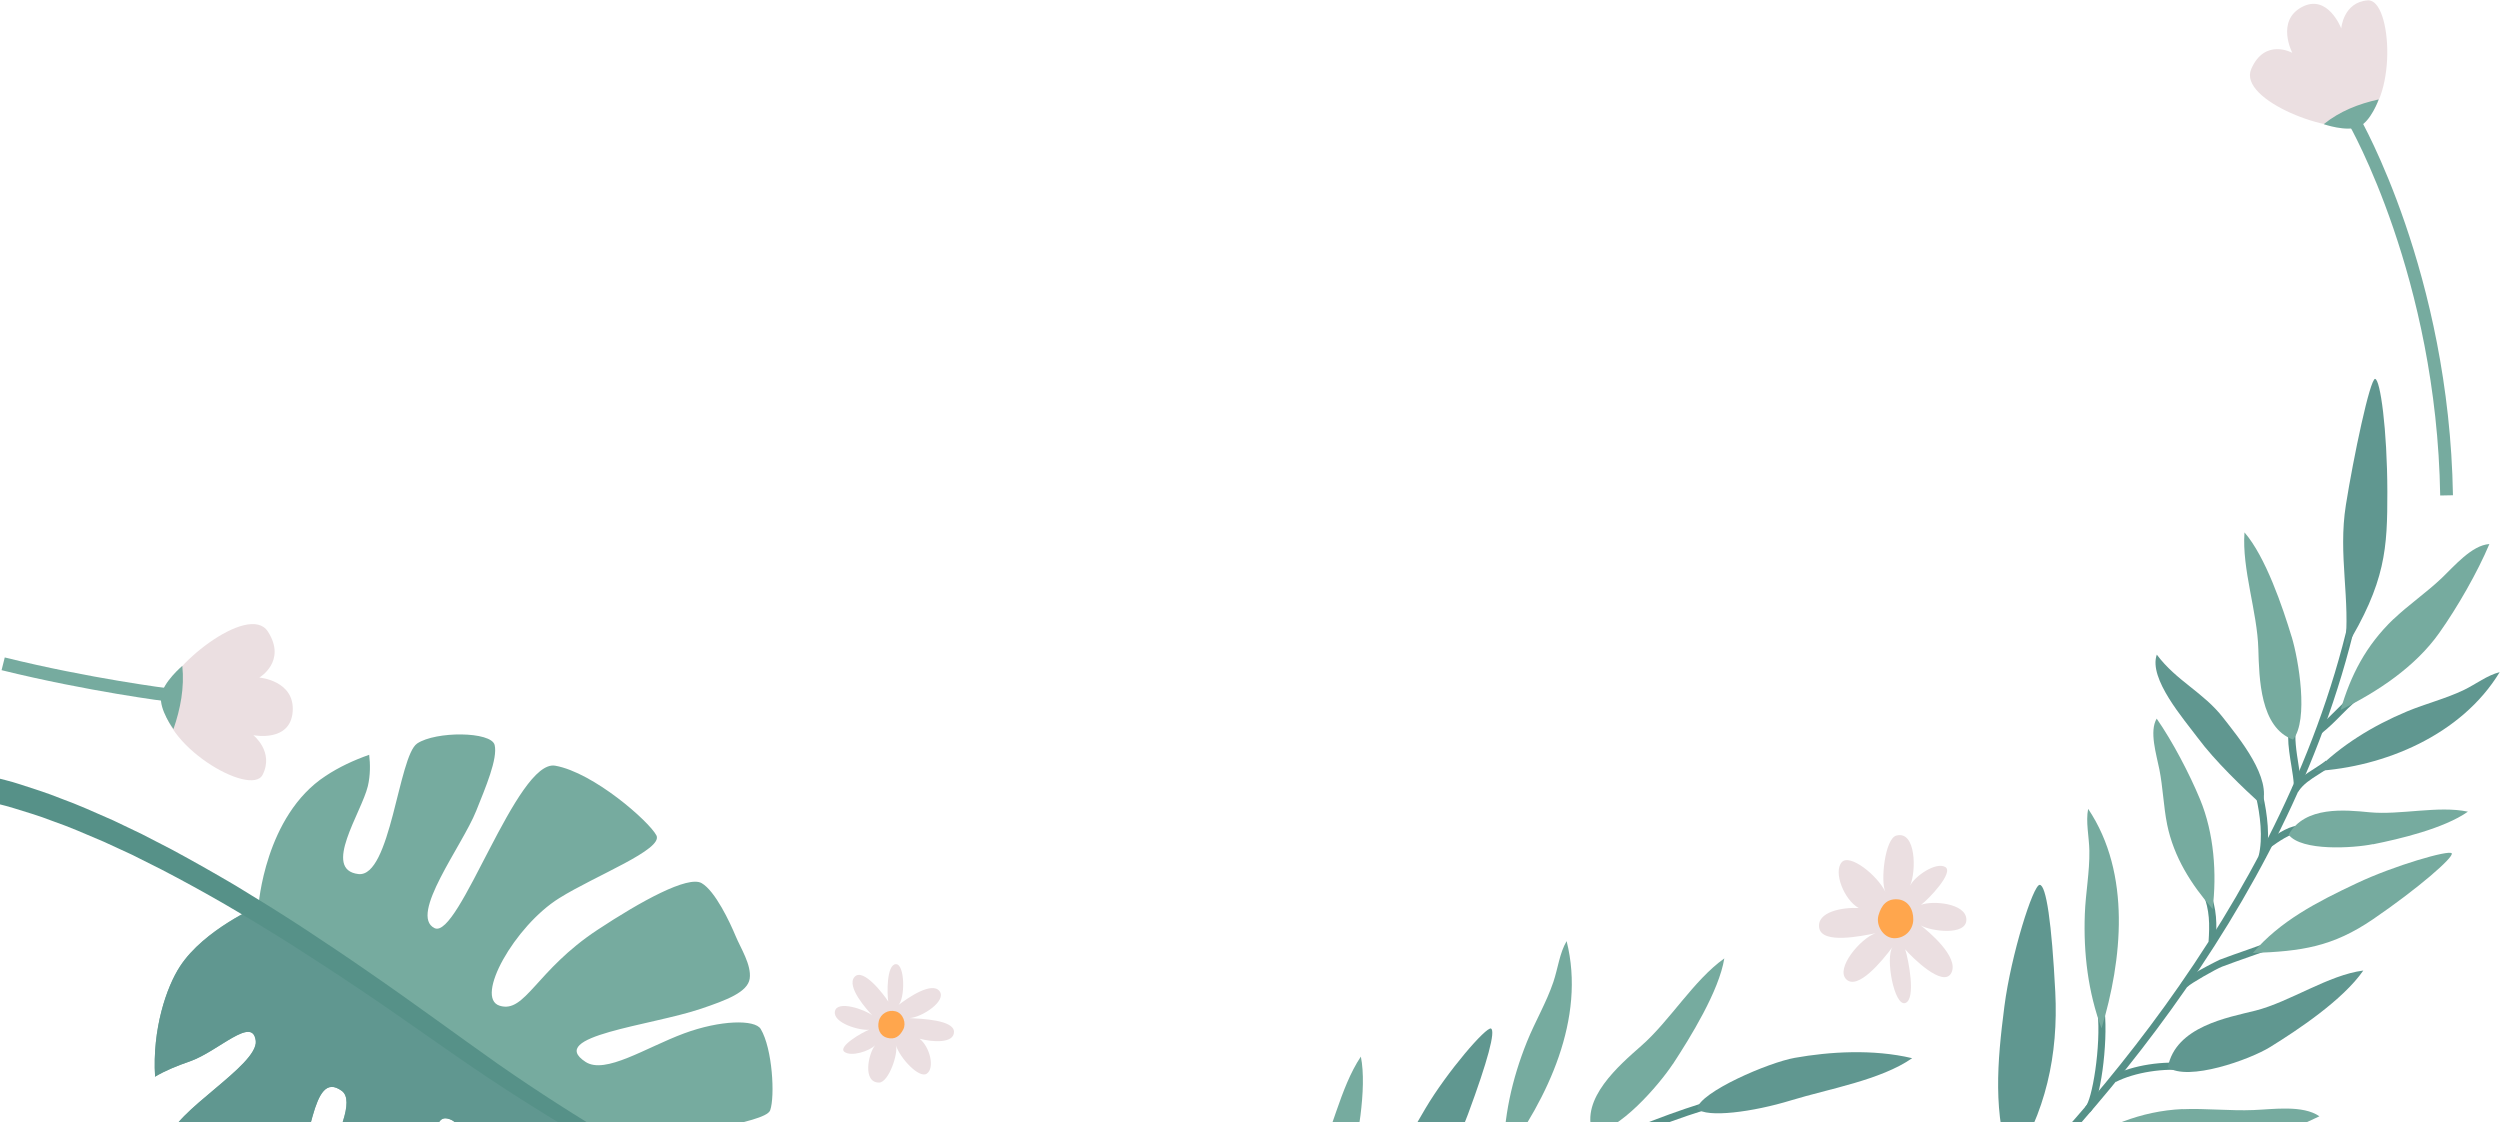 <svg width="3745" height="1681" viewBox="0 0 3745 1681" fill="none" xmlns="http://www.w3.org/2000/svg">
<path d="M434.938 1767.34C468.186 1723.45 464.88 1599.68 511.905 1634.02C551.215 1662.67 413.997 1848.69 434.203 1875.69C454.593 1902.68 581.707 1954.29 597.138 1939.23C612.568 1924.17 592.729 1876.79 623.773 1821.88C660.511 1757.06 639.203 1668.18 670.431 1675.52C701.658 1682.87 694.494 1733.92 688.065 1778.73C682.003 1820.78 656.47 1947.86 681.636 1957.78C706.801 1967.69 819.588 1967.69 829.875 1954.84C840.161 1941.98 834.65 1892.77 835.569 1858.79C836.671 1816.92 784.503 1756.69 814.077 1746.41C843.651 1736.31 853.203 1781.85 860.367 1816.01C866.98 1847.96 869.185 1937.21 895.452 1942.53C921.72 1947.86 1005.12 1917.19 1013.75 1905.62C1022.38 1894.05 961.03 1812.88 982.889 1814.17C1002.73 1815.45 1016.32 1862.65 1036.71 1895.89C1075.47 1878.63 1106.15 1860.26 1122.68 1843.37C1144.54 1820.96 1153.91 1770.65 1154.64 1710.23C1125.62 1719.59 1040.57 1744.75 1020.91 1721.06C999.054 1694.62 1146.37 1684.15 1153.72 1663.22C1161.07 1642.28 1157.21 1571.03 1139.58 1541.46C1130.94 1526.96 1079.14 1527.88 1024.59 1548.08C967.276 1569.38 906.474 1609.96 877.083 1590.68C817.384 1551.75 974.623 1536.69 1050.49 1510.98C1087.78 1498.31 1120.11 1486.37 1123.05 1465.99C1125.99 1445.6 1109.45 1420.26 1101.92 1402.08C1093.47 1381.7 1071.43 1334.69 1051.04 1322.93C1030.65 1311.18 959.928 1350.11 895.085 1392.9C802.872 1453.68 786.707 1518.51 748.499 1506.57C710.292 1494.82 771.093 1387.02 837.59 1345.52C892.146 1311.36 994.462 1272.43 983.257 1251.31C972.052 1230.2 889.207 1157.29 831.712 1147.01C774.216 1136.91 687.514 1408.14 650.959 1390.33C612.016 1371.23 692.473 1266.92 713.23 1214.95C727.191 1180.06 745.928 1136.36 740.968 1115.97C735.825 1095.59 652.98 1095.04 624.875 1113.77C596.954 1132.5 585.198 1314.85 536.887 1309.34C482.147 1302.92 541.479 1217.34 551.031 1177.67C554.889 1161.33 554.705 1144.8 553.052 1130.66C530.09 1138.74 507.863 1149.03 487.657 1162.43C396.73 1221.93 387.178 1357.09 387.178 1357.09C387.178 1357.09 305.803 1392.17 269.799 1447.26C249.41 1478.29 227.918 1541.46 232.327 1612.9C247.94 1603.53 266.309 1596.19 284.862 1589.76C327.295 1574.89 379.28 1520.53 383.504 1559.28C387.362 1595.82 257.492 1666.71 254.186 1706.19C253.451 1714.82 261.901 1723.64 266.677 1732.08C291.108 1775.97 368.993 1854.39 387.362 1848.33C409.038 1841.16 400.037 1814.17 435.673 1767.34L434.938 1767.34Z" fill="#76AB9F"/>
<path d="M231.775 1613.08C247.389 1603.72 265.758 1596.37 284.311 1589.95C326.744 1575.07 378.729 1520.71 382.953 1559.46C386.811 1596.01 256.941 1666.89 253.635 1706.37C252.9 1715 261.35 1723.82 266.126 1732.27C290.557 1776.16 368.442 1854.57 386.811 1848.51C408.487 1841.35 399.486 1814.35 435.122 1767.52C468.37 1723.63 465.063 1599.86 512.088 1634.2C551.398 1662.85 414.181 1848.88 434.387 1875.87C454.777 1902.87 581.891 1954.47 597.321 1939.41C612.751 1924.35 592.913 1876.97 623.957 1822.07C660.695 1757.24 639.387 1668.36 670.614 1675.7C701.842 1683.05 694.678 1734.1 688.249 1778.91C682.187 1820.96 656.654 1948.04 681.819 1957.96C706.985 1967.88 819.771 1967.88 830.058 1955.02C840.345 1942.17 834.834 1892.95 835.753 1858.98C836.855 1817.11 784.686 1756.87 814.261 1746.59C843.835 1736.49 853.387 1782.03 860.551 1816.19C867.164 1848.14 869.368 1937.39 895.636 1942.72C921.904 1948.04 1005.3 1917.37 1013.93 1905.81C1022.57 1894.24 961.214 1813.07 983.073 1814.35C1002.91 1815.64 1016.51 1862.83 1036.89 1896.07C1075.65 1878.81 1106.33 1860.45 1122.86 1843.55C1127.82 1838.41 1132.05 1831.8 1135.72 1823.9C1004.75 1773.4 785.605 1635.86 688.249 1569.01C586.484 1499.23 568.849 1471.31 387.178 1357.46C387.178 1357.46 305.803 1392.53 269.799 1447.62C249.41 1478.66 227.918 1541.83 232.326 1613.27L231.775 1613.08Z" fill="#609790"/>
<path d="M1087.78 1815.82C1087.78 1815.82 1013.57 1782.77 907.944 1723.08C855.041 1693.33 794.606 1656.61 731.233 1614.55C667.859 1572.32 603.2 1524.94 536.336 1480.31C503.088 1457.91 469.289 1436.05 436.04 1414.75C402.609 1393.63 369.36 1373.62 337.031 1354.7C304.517 1335.97 272.739 1318.53 242.246 1302.73C226.816 1295.02 211.937 1287.67 197.609 1280.33C182.914 1273.53 168.769 1267.11 155.36 1260.86C127.99 1249.11 102.824 1238.27 80.047 1230.38C57.453 1221.56 37.246 1215.87 20.898 1210.73C4.366 1205.59 -8.86 1203.02 -17.677 1200.63C-26.678 1198.43 -31.454 1197.32 -31.454 1197.32L-32.74 1196.96C-42.843 1194.39 -48.905 1184.28 -46.517 1174.18C-43.945 1164.08 -33.842 1158.02 -23.739 1160.41L-23.555 1160.41C-23.555 1160.41 -18.596 1161.7 -9.227 1164.08C0.141 1166.84 14.101 1169.59 31.185 1175.29C48.268 1180.98 69.209 1187.22 92.354 1196.59C115.866 1205.04 141.583 1216.61 169.504 1228.91C183.281 1235.52 197.609 1242.32 212.488 1249.48C227.183 1257.01 242.246 1264.9 257.676 1272.8C288.353 1289.33 320.499 1307.51 353.196 1326.79C385.709 1346.44 419.141 1367.19 452.389 1388.86C485.637 1410.71 519.252 1433.12 552.501 1456.26C618.997 1501.98 684.207 1550.28 745.377 1593.43C807.097 1636.41 866.429 1674.05 918.23 1704.72C1021.83 1766.24 1094.39 1800.4 1094.39 1800.4C1098.62 1802.42 1100.27 1807.19 1098.43 1811.41C1096.59 1815.45 1091.64 1817.29 1087.59 1815.45L1087.78 1815.82Z" fill="#569188"/>
<path d="M2334.67 1741.08C2363.33 1714.63 2381.33 1692.41 2388.5 1674.79L2398.78 1678.83C2391.07 1697.92 2371.96 1721.61 2342.21 1749.16L2334.67 1741.08Z" fill="#569188"/>
<path d="M1716.37 2102.48C1748.51 2082.65 1782.31 2061.35 1817.77 2039.31C2057.67 1889.09 2356.17 1702.15 2592.94 1640.26L2595.7 1650.91C2360.39 1712.25 2062.63 1898.83 1823.46 2048.49C1788.19 2070.71 1754.21 2091.83 1722.06 2111.66L1716.18 2102.3L1716.37 2102.48Z" fill="#569188"/>
<path d="M2233.46 1540.73C2240.62 1544.22 2228.68 1589.21 2199.11 1668.91C2172.29 1741.08 2129.67 1801.13 2065.38 1843.37C2069.79 1776.34 2099.92 1720.33 2135.18 1660.64C2167.88 1605.37 2226.48 1537.42 2233.64 1540.73L2233.46 1540.73Z" fill="#609790"/>
<path d="M2022.21 1758.16C2014.13 1793.79 1982.17 1882.12 1945.98 1896.26C1911.08 1855.12 1947.27 1788.83 1968.39 1749.16C1995.4 1698.66 2006.97 1629.98 2038.56 1582.78C2048.3 1631.26 2032.68 1711.33 2022.21 1758.16Z" fill="#76AB9F"/>
<path d="M2505.69 1594.17C2485.67 1624.65 2424.5 1695.9 2385.74 1696.46C2367.55 1645.77 2424.87 1596.37 2458.66 1566.62C2501.65 1528.98 2536.92 1468.56 2583.02 1435.69C2575.13 1484.54 2532.14 1553.95 2505.87 1594.17L2505.69 1594.17Z" fill="#76AB9F"/>
<path d="M2688.65 1584.62C2649.15 1591.6 2546.65 1635.86 2542.24 1660.83C2556.76 1674.97 2626.01 1665.79 2682.95 1648.34C2739.35 1631.08 2817.23 1618.04 2864.44 1585.17C2805.66 1571.21 2740.45 1575.44 2688.65 1584.62Z" fill="#609790"/>
<path d="M2252.56 1734.1C2251.83 1674.97 2264.87 1616.39 2287.46 1560.38C2299.59 1530.26 2316.49 1501.98 2326.96 1470.95C2333.75 1450.75 2336.33 1427.42 2346.8 1409.79C2376.19 1526.22 2317.41 1646.51 2252.75 1734.1L2252.56 1734.1Z" fill="#76AB9F"/>
<path d="M2904.67 1883.4C3090.38 1714.64 3417.17 1365.91 3519.12 927.191L3529.59 929.578C3427.09 1371.23 3098.65 1721.8 2912.02 1891.3L2904.85 1883.4L2904.67 1883.4Z" fill="#569188"/>
<path d="M3470.99 1090.08C3481.46 1082 3490.46 1072.82 3500.01 1063.27C3506.63 1056.66 3513.24 1050.05 3520.22 1043.62L3527.38 1051.7C3520.4 1057.94 3513.97 1064.37 3507.54 1070.8C3498.18 1080.35 3488.44 1090.08 3477.42 1098.71L3470.81 1090.26L3470.99 1090.08Z" fill="#569188"/>
<path d="M3427.64 1103.85C3427.64 1097.42 3428.19 1091.36 3429.66 1086.04L3440.13 1088.79C3436.27 1103.3 3440.13 1126.07 3443.25 1146.27C3444.9 1156.74 3446.56 1166.47 3446.93 1174.37L3436.09 1174.92C3435.72 1167.57 3434.25 1158.03 3432.6 1147.93C3430.21 1133.42 3427.64 1117.62 3427.64 1103.85Z" fill="#569188"/>
<path d="M3396.23 1259.58C3413.49 1247.46 3432.78 1235.15 3446.01 1237.17L3444.35 1247.83C3433.7 1246.17 3410.19 1262.88 3402.47 1268.39L3396.23 1259.58Z" fill="#569188"/>
<path d="M3433.7 1180.06C3442.7 1166.66 3455.19 1158.76 3467.13 1151.23C3472.83 1147.56 3478.7 1143.89 3484.21 1139.48L3490.83 1147.93C3484.95 1152.52 3478.7 1156.56 3472.83 1160.23C3461.25 1167.58 3450.42 1174.37 3442.7 1185.94L3433.7 1179.88L3433.7 1180.06Z" fill="#569188"/>
<path d="M3379.88 1194.94L3390.35 1192.55C3396.04 1218.26 3401.37 1255.35 3393.84 1285.29L3383.37 1282.72C3390.35 1254.8 3385.39 1219.54 3379.88 1194.94Z" fill="#569188"/>
<path d="M3299.97 1338.36L3309.89 1334.14C3321.28 1361.32 3320.91 1385.19 3319.26 1411.27L3308.42 1410.53C3310.08 1385.74 3310.44 1363.15 3299.97 1338.36Z" fill="#569188"/>
<path d="M3266.72 1474.99C3268.01 1465.25 3324.4 1438.08 3324.95 1437.71C3338.55 1432.57 3352.32 1427.79 3365.92 1423.02C3379.69 1418.24 3393.47 1413.28 3407.06 1408.33L3410.92 1418.43C3397.33 1423.57 3383.55 1428.34 3369.59 1433.3C3356 1438.08 3342.41 1442.85 3328.81 1447.99C3319.26 1451.66 3280.69 1473.7 3276.83 1478.29L3272.97 1475.35L3269.11 1480.68L3266.72 1475.17L3266.72 1474.99ZM3277.38 1475.17C3277.38 1473.89 3276.46 1472.6 3275.36 1471.87L3273.15 1474.99L3277.38 1475.35L3277.38 1475.17Z" fill="#569188"/>
<path d="M3123.81 1657.89C3133.73 1649.63 3147.69 1566.99 3142.18 1516.12L3152.84 1515.02C3157.8 1561.85 3146.59 1652.75 3130.79 1666.16L3123.81 1657.89Z" fill="#569188"/>
<path d="M3164.41 1611.25C3194.9 1595.64 3241.01 1588.48 3279.03 1593.25L3277.75 1603.9C3242.29 1599.31 3197.84 1606.29 3169.37 1620.8L3164.41 1611.25Z" fill="#569188"/>
<path d="M3557.88 567.624C3565.59 567.991 3576.06 642.916 3576.25 736.572C3576.25 821.414 3574.22 871.731 3512.69 972.182C3521.51 897.257 3502.03 832.432 3514.16 756.222C3525.36 685.888 3550.16 567.073 3558.06 567.441L3557.88 567.624Z" fill="#609790"/>
<path d="M3055.48 1325.5C3065.21 1325.87 3073.48 1382.25 3078.81 1486.01C3083.58 1580.03 3064.48 1667.99 3012.5 1746.41C2985.13 1668.91 2991.74 1591.6 3002.58 1507.49C3012.68 1429.63 3045.74 1325.14 3055.48 1325.5Z" fill="#609790"/>
<path d="M3672.68 1278.31C3676.17 1284 3622.17 1331.01 3554.94 1376.92C3494.13 1418.43 3447.66 1425.04 3374.73 1427.61C3415.51 1379.86 3469.89 1351.58 3530.32 1323.12C3586.16 1296.67 3669.19 1272.62 3672.68 1278.31Z" fill="#76AB9F"/>
<path d="M3432.97 954.002C3443.25 987.975 3458.68 1078.33 3434.99 1107.89C3385.57 1089.9 3384.29 1016.26 3383 972.366C3381.53 916.539 3358.2 852.633 3362.24 797.541C3393.84 833.902 3419.37 909.377 3432.97 954.186L3432.97 954.002Z" fill="#76AB9F"/>
<path d="M3554.75 1264.54C3524.81 1270.6 3447.84 1275.37 3428.37 1250.39C3452.8 1206.87 3513.42 1213.3 3549.61 1216.79C3595.53 1221.2 3652.48 1206.51 3696.93 1215.87C3660.93 1241.21 3594.25 1256.82 3554.94 1264.72L3554.75 1264.54Z" fill="#76AB9F"/>
<path d="M3401 1568.28C3370.33 1587.38 3277.56 1620.43 3247.44 1598.76C3259.01 1537.61 3337.63 1524.2 3378.59 1513.92C3430.58 1500.7 3488.07 1460.48 3540.24 1453.87C3509.56 1498.13 3441.6 1543.12 3401 1568.28Z" fill="#609790"/>
<path d="M3585.43 927.558C3607.29 906.623 3635.03 887.524 3657.62 866.039C3676.36 848.226 3702.81 816.64 3729.08 814.987C3711.26 857.408 3680.95 910.112 3654.13 947.942C3618.31 998.81 3561.37 1036.46 3506.26 1063.45C3521.14 1011.85 3544.1 967.04 3585.43 927.374L3585.43 927.558Z" fill="#76AB9F"/>
<path d="M3269.48 1661.57C3303.28 1660.1 3341.12 1664.32 3375.84 1662.85C3404.86 1661.75 3449.87 1654.95 3474.48 1672.22C3429.66 1694.25 3366.65 1715.74 3317.06 1727.49C3250.38 1743.47 3171.76 1736.86 3104.16 1719.6C3152.65 1688.01 3205.74 1664.32 3269.66 1661.38L3269.48 1661.57Z" fill="#76AB9F"/>
<path d="M3246.33 1234.79C3241.01 1208.71 3240.09 1179.33 3234.76 1152.7C3230.35 1130.3 3219.33 1095.59 3230.72 1076.49C3254.42 1110.65 3279.77 1158.94 3295.56 1197.14C3316.87 1248.37 3320.91 1309.16 3314.48 1361.68C3282.34 1324.77 3256.44 1284.18 3246.33 1234.97L3246.33 1234.79Z" fill="#76AB9F"/>
<path d="M3468.23 1155.27C3506.63 1116.52 3554.02 1087.33 3605.82 1065.66C3633.56 1054.09 3663.5 1046.74 3691.05 1033.52C3708.87 1024.89 3725.95 1011.48 3744.51 1006.89C3687.19 1101.47 3571.1 1149.21 3468.23 1155.09L3468.23 1155.27Z" fill="#609790"/>
<path d="M3148.06 1540.36C3128.04 1486.37 3120.87 1428.16 3123.08 1369.39C3124.18 1337.81 3130.43 1306.22 3129.87 1274.27C3129.51 1253.52 3124.18 1231.11 3128.04 1211.65C3193.25 1308.98 3178.74 1438.81 3148.06 1540.55L3148.06 1540.36Z" fill="#76AB9F"/>
<path d="M3388.33 1205.96C3404.49 1166.11 3353.61 1105.14 3330.46 1075.39C3300.71 1037.01 3260.29 1020.11 3230.9 980.631C3218.05 1016.62 3271.68 1077.59 3292.26 1105.32C3318.16 1140.21 3359.86 1180.06 3388.33 1205.96Z" fill="#609790"/>
<path d="M1344.76 1506.39C1361.29 1493.53 1396.2 1470.21 1407.4 1484.72C1418.61 1499.23 1381.5 1523.83 1362.58 1525.12C1380.4 1526.04 1429.08 1527.87 1429.08 1545.69C1429.08 1563.5 1396.56 1561.11 1377.46 1555.97C1393.07 1568.09 1400.79 1600.41 1388.11 1608.49C1376.91 1615.65 1348.44 1585.72 1342.01 1565.7C1346.05 1577.64 1331.35 1621.53 1316.84 1621.71C1291.86 1621.71 1300.49 1578.74 1310.96 1565.7C1302.7 1574.52 1274.96 1583.52 1264.86 1575.62C1254.75 1567.72 1291.86 1546.24 1301.96 1542.56C1287.45 1544.03 1247.41 1532.46 1250.71 1515.02C1253.83 1497.76 1295.72 1512.26 1306.74 1521.08C1299.21 1513.18 1267.24 1477.92 1280.1 1463.42C1292.96 1448.91 1324.56 1490.59 1330.62 1500.33C1328.78 1489.31 1327.86 1445.24 1341.82 1444.32C1355.78 1443.4 1356.33 1497.02 1345.13 1506.39L1344.76 1506.39Z" fill="#EBDFE1"/>
<path d="M1341.82 1515.02C1330.62 1511.9 1319.23 1518.51 1316.47 1529.53C1313.9 1540.55 1317.76 1551.56 1329.15 1554.69C1340.35 1557.81 1347.89 1552.3 1353.03 1542.2C1357.99 1532.83 1353.03 1518.14 1341.82 1515.02Z" fill="#FFA64D"/>
<path d="M2835.23 1418.24C2818.52 1441.01 2782.7 1483.43 2765.8 1467.09C2748.9 1450.74 2787.29 1405.39 2809.52 1398.04C2788.02 1402.26 2729.61 1414.57 2725.2 1390.14C2720.98 1365.72 2760.29 1358.92 2784.35 1360.21C2762.68 1348.27 2745.78 1306.4 2759 1291.53C2770.76 1278.31 2811.9 1310.63 2824.4 1336.15C2816.68 1320.91 2823.48 1256.27 2840.74 1251.68C2870.5 1243.78 2870.69 1305.49 2861.32 1326.6C2869.03 1311.91 2899.89 1290.98 2913.85 1298.69C2927.81 1306.4 2888.87 1347.36 2877.67 1355.44C2894.57 1348.82 2945.26 1352.68 2945.63 1377.47C2946 1402.26 2892.54 1395.1 2877.3 1386.29C2888.14 1394.73 2934.98 1433.3 2923.22 1457.17C2911.47 1481.05 2863.52 1433.48 2853.97 1422.1C2858.75 1436.6 2870.69 1496.84 2854.15 1502.53C2837.62 1508.04 2823.84 1434.77 2835.05 1418.42L2835.23 1418.24Z" fill="#EBDFE1"/>
<path d="M2836.52 1405.39C2852.5 1406.3 2865.73 1393.82 2866.09 1377.84C2866.46 1362.05 2858.01 1348.09 2842.21 1347.17C2826.23 1346.25 2818.15 1356.17 2813.92 1371.41C2809.88 1385.74 2820.72 1404.47 2836.52 1405.39Z" fill="#FFA64D"/>
<path d="M2.344 1003.95L7.121 984.851C134.602 1016.44 253.083 1031.31 254.369 1031.5L251.981 1050.96C250.879 1050.96 131.296 1035.72 2.528 1003.95L2.344 1003.95Z" fill="#76AB9F"/>
<path d="M244.45 1044.72C248.675 1001.38 372.666 901.479 401.322 946.104C429.978 990.728 388.464 1014.97 388.464 1014.97C388.464 1014.97 441.918 1019.38 438.428 1066.02C434.938 1112.66 379.463 1101.28 379.463 1101.28C379.463 1101.28 410.874 1126.07 393.423 1160.59C375.973 1195.12 237.837 1114.68 244.45 1044.9L244.45 1044.72Z" fill="#EBDFE1"/>
<path d="M273.106 997.339C276.413 1030.39 270.351 1061.61 259.881 1092.1C259.881 1092.1 238.205 1063.27 241.328 1042.51C244.451 1021.58 273.106 997.522 273.106 997.522L273.106 997.339Z" fill="#76AB9F"/>
<path d="M3518.01 185.471L3534.55 175.738C3535.83 178.125 3669.01 409.511 3674.52 741.899L3655.42 742.266C3650.09 415.204 3519.48 187.858 3518.2 185.471L3518.01 185.471Z" fill="#76AB9F"/>
<path d="M3533.63 186.021C3497.07 204.568 3351.96 150.395 3372.35 103.383C3392.74 56.371 3433.88 79.143 3433.88 79.143C3433.88 79.143 3409.09 31.58 3448.03 10.645C3486.97 -10.29 3507.18 42.598 3507.18 42.598C3507.18 42.598 3510.12 3.3 3546.85 0.545C3583.59 -2.21 3592.59 155.904 3533.63 185.837L3533.63 186.021Z" fill="#EBDFE1"/>
<path d="M3480.91 186.021C3505.34 166.372 3533.44 155.537 3563.2 148.926C3563.2 148.926 3551.81 181.981 3533.44 189.878C3515.26 197.958 3480.91 186.021 3480.91 186.021Z" fill="#76AB9F"/>
</svg>
